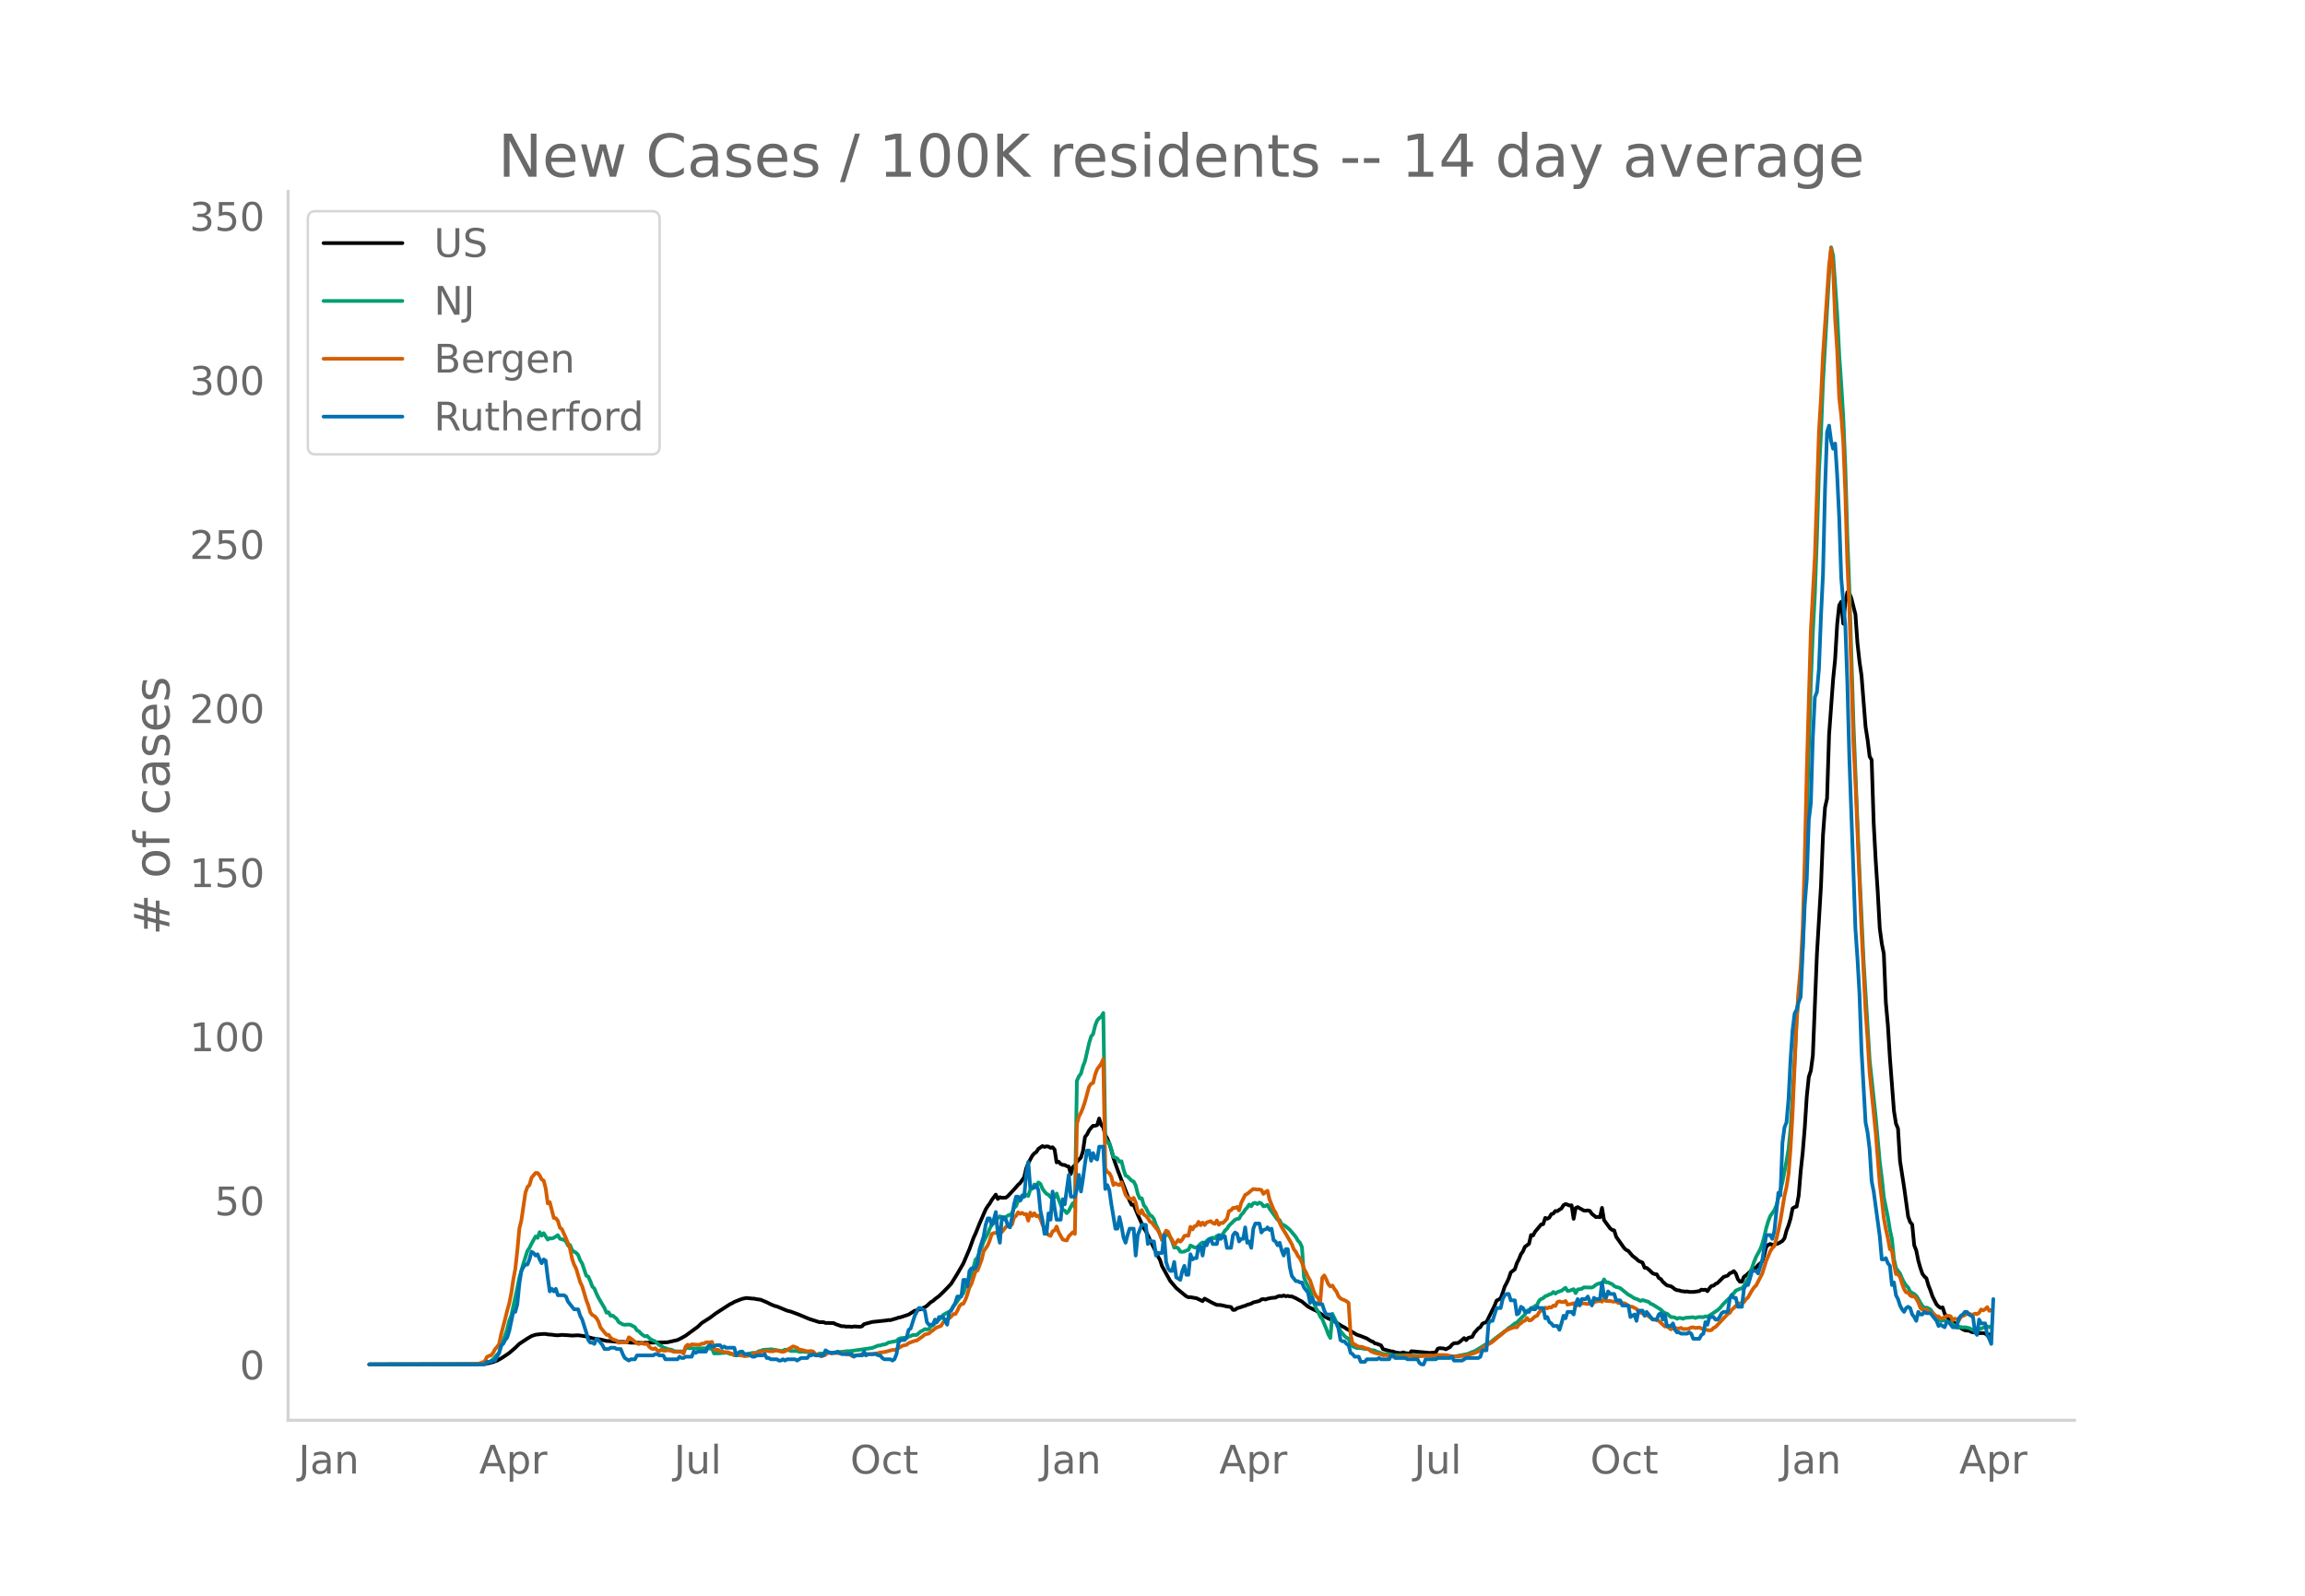 <svg height="864" viewBox="0 0 936 648" width="1248" xmlns="http://www.w3.org/2000/svg" xmlns:xlink="http://www.w3.org/1999/xlink"><defs><style>*{stroke-linecap:butt;stroke-linejoin:round}</style></defs><g id="figure_1"><path d="M0 648h936V0H0z" style="fill:#fff" id="patch_1"/><g id="axes_1"><path d="M117 576.72h725.4V77.76H117z" style="fill:none" id="patch_2"/><path clip-path="url(#pbad2d08699)" d="m149.973 554.04 43.634-.082 3.293-.156 1.647-.275 1.646-.43 1.647-.592 1.647-.898 1.646-1.078 1.647-1.113 2.47-2.125 1.646-1.604 1.647-1.089 1.646-1.076 1.647-.981 1.646-.56 2.47-.277 1.647-.032.823.195 1.647.11 1.646.226.824.027 1.646-.173 2.47.146 1.647.137 2.47-.126 1.646.21 1.647.28 2.47.726 2.47.387.823.098 2.47.6 1.646.083 2.47.233 1.647.084.823-.043 3.293.346 4.116.053.824.12.823-.143 9.056-.183 4.117-.914 1.646-.827 1.647-.931 4.94-3.614 1.646-1.56 3.293-2.096 2.47-1.852 5.763-3.72.823-.361.824-.508 2.47-.988.823-.293 1.646-.33 2.47.246.824.045.823.196 1.647.216 2.47 1.033 1.646.827 1.647.693.823.166 4.116 1.705 1.647.427 3.293 1.232 4.116 1.724 4.117 1.31 1.646.006.824.306 3.293.049.823.442 2.47.863.823-.029.824.16 1.646-.01.824.141.823-.198 2.47.138.823-.185.823-.864 3.293-.893 4.117-.444 1.646-.168.824-.173.823.037 2.47-.707.823-.325.823-.127 3.294-1.096 2.47-1.555.823-.144.823-.372.823-.088.824-.514.823-.325.823-.544 1.647-1.545.823-.433.823-.772 1.647-1.219 1.647-1.587 1.646-1.675 1.647-1.751 2.47-3.99 2.47-4.26 2.47-5.782 1.646-4.537.823-1.77 1.647-4.11 2.47-5.697.823-1.334.823-1.084.823-1.426 1.647-2.2.823 1.76.824-.706.823.221 1.646-.059.824-.655 2.47-2.658 1.646-1.882.824-.722 1.646-2.349.823-3.545.824-2.166 1.646-3.022.824-.964.823-.549.823-1.266 1.647-1.154.823.342.823-.232.824.088.823.524.823-.234.823.92.824 5.209.823-.271.823.932.824.344.823.062.823.46.823.194.824 3.015.823-2.834.823-.634.824-1.46 1.646-1.785.823-2.518.824-5.796.823-1.017.823-1.63.824-1.082.823-.84.823-.01.824-.247.823-2.686.823 2.593.823.92.824 3.21.823 1.394.823 2.044.824 2.606.823 3.167 1.646 4.717 1.647 4.324 3.293 8.426.823 1.633.824-.021 1.646 3.973 2.47 5.507.823 1.23 1.647 3.417 3.293 6.83.823 1.45.824 2.51 3.293 5.978 2.47 2.924 3.293 2.736.823.637.824.374.823-.042 1.646.303.824.131 2.47 1.177.823-1.017 3.293 1.789 1.647.755 1.646.076 2.47.568 1.647.233.823 1.154.823-.025.823-.63 1.647-.494.823-.323.824-.19.823-.393 1.646-.485.824-.485 2.47-.589.823-.634.823-.152.823.198.824-.33 1.646-.322 1.647-.135.823-.438.824-.227.823.102.823-.283.823.297.824-.132.823.183.823.028 1.647.72 1.646.93.824.417 2.47 2.059 2.47 1.307.823.34 3.293 2.226 1.646.96 1.647.639 4.116 2.597.824.375.823.601 1.647.842 2.47 1.505 1.646.555 2.47.985 1.647 1.057.823.27.823.687.823.153 1.647.64.823 1.538 3.293.89.824.08.823.346 1.647.246.823.019.823-.28.823.311.824.071.823.211.823-1.064 7.41.69 1.646-.125.824-.045.823-1.53.823-.225 1.647.137.823.326 1.647-.884.823-1.002.823-.59 1.647-.071.823-.575 1.647-1.431.823.84.823-.923 1.647-.422.823-1.583 1.647-1.874.823-.472.823-1.384.824-.401.823-.24 3.293-6.692.823-2.043 1.647-.903.823-2.233.824-2.558.823-1.524.823-1.783.823-2.473 1.647-1.24.823-2.483.824-1.603.823-2.048.823-1.172.823-1.877 1.647-1.19.823-3.577.824.174.823-1.516 2.47-2.938.823-.13.823-2.537.824.345.823-.446.823-1.422.824-.247.823-1.028.823.048.823-.607.824-.462.823-1.346.823-.462.824.236.823.387.823-.112.823 5.487.824-4.378.823-.385 2.47 1.396.823.075.823-.135.824.22.823 1.183 1.647 1.315.823-.062.823.13.823-3.805.824 4.964 2.47 3.356.823.648.823.154.824 2.618 3.293 4.666.823.695.823.41 1.647 1.938 1.646 1.276.824.785 1.646.739.824 2.062.823.051.823.637 1.647 1.58.823.309.823.107.824 1.47.823.432.823 1.14 1.647 1.424 1.646.39.824.526.823.7.823.349.823.08.824.286 1.646.214.824-.073.823.195 1.646.019 2.47-.336.824-.606.823.129.823-.131.824.626.823-1.178.823-.928.823-.137.824-.698.823-.392 2.47-2.453 1.646-.534.824-.941.823-.284.823-.604.824.978.823 2.258.823 1.065.823-.01.824-1.964.823-.545 1.647-1.549.823-.974.823-.496.823-.092.824-1.118.823-.616.823-.845.824-2.688.823-3.292.823-.774.823-.36.824.39 2.47-.613 1.646-.998.823-1.1.824-3.058.823-2.189.823-2.745.824-4.11.823-.547.823-.203.824-4.448.823-9.88.823-7.652.823-9.971.824-12.725.823-7.987.823-2.506.824-6.211 1.646-40.966 1.647-27.679.823-20.773.823-11.25.824-3.643.823-25.825 1.646-22.635.824-8.247.823-14.117.823-7.604.824-1.484.823 8.9.823-8.482.823-4.29.824.316.823 2.171 1.647 6.518.823 11.653.823 7.513.823 5.679 1.647 20.786.823 5.253.824 6.78.823 1.452.823 25.58.824 15.282.823 12.648.823 14.859.823 6.195.824 4.09.823 19.839.823 9.176.824 13.286 1.646 21.538.823 5.167.824 2.02.823 13.216 1.647 10.578 1.646 11.942.823 2.25.824.937.823 8.482.823 2.07.824 4.113.823 2.905.823 2.432.823 1.123.824.734.823 2.858.823 2.086.824 2.408 1.646 3.253.823.858.824.562.823-.214.823 2.584 2.47 3.297.823.414.824.079.823 1.703.823-.14 1.647 1.002.823.38.824.13.823-.03.823.49.823.242 1.647.03.823.317 1.647-.064.823.204.823.66.824-.293.823-.066h0" style="fill:none;stroke:#000;stroke-linecap:round;stroke-width:1.5" id="line2d_1"/><path clip-path="url(#pbad2d08699)" d="m149.973 554.04 44.457-.105 2.47-.352.823-.329.824-.17.823-.471.823-.618 1.647-1.877.823-.77.824-2.646.823-2.066 1.646-4.836.824-3.4.823-2.109 2.47-11.329.823-4.06 1.647-5.85 1.646-5.132.824-1.196.823-1.727 1.646-2.895.824.553.823-2.336.823 1.45.824-1.02 1.646 2.605.823-.536.824.086.823-.274 1.647-1.062.823 1.451 1.646.45.824.626.823 1.685.823-.216.824 2.035.823.656.823.456.824.915.823 2.122.823 1.347 1.647 4.887.823.416.823 1.818.824 2.216.823.79.823 2.004.823 1.705 2.47 4.205.824 1.91.823-.193.823 1.447.823-.096 1.647 1.333.823 1.336 1.647.934.823.135 1.647-.096.823.184 1.647.888.823 1.32.823.372.823.925.824.654.823.473.823-.184.824.834.823.649 1.646.736 1.647 1.498.823.346.824.602 2.47.858.823.062.823.447.823.235 1.647.024.823-.021.824.42.823-1.809.823-.043.823.163.824-.035.823.141 1.647-.06 3.293-.04 1.646.125.824-.1.823 2.064 1.646-.013.824-.032.823-.143.823.002.824-.138.823.221.823.36.823.03.824.43 1.646.002 3.293-.403 2.47-.515 1.647-.018.823-.686.824-.114.823-.377 1.646-.157h.824l.823-.142 1.647.26 2.47.42.823-.025.823-.485 1.647.227.823.33 1.646-.025.824.017.823.294.823.075.824-.173.823.21.823.036 1.647.38.823.374.823.227.824-.076.823-.298 2.47-.026.823-.298.823-.17.824.218 1.646-.29.824.027 4.116-.463.823.016 9.056-1.282 2.47-.994.824-.021.823-.341.823-.048.823-.271.824-.521 3.293-.639.823-.787.823-.34 1.647-.178.823.096.824-.57.823-.248.823-.382 1.647-.061 1.646-1.426.824-.384.823-.559.823.146.824-.193.823-1.12.823-.405 2.47-2.29.823-.62.824-1.25 1.646-.961.823-.189.824-.896.823-1.514.823-.858 2.47-3.529.823-.902.824-2.283.823-1.495.823-2.08.824-1.524 1.646-6.2.823-.911.824-2.36.823-1.727.823-2.379 1.647-3.142.823-2.095.823-1.632.824-.534 1.646-2.116.824-.748.823.59.823.75.823-1.041.824-.622.823-.267.823-.655.824-2.183.823-.702.823-2.21.824.02.823-1.287.823-.433.823-.694.824.477.823-2.612.823-.338.824-1.723.823.686.823-1.499.823.577.824 1.894.823 1.214.823.916.824.42.823.936.823-.371.823.446.824-1.511.823 2.401 1.647 4.167.823.331.823 1.054.823-.902.824-1.72.823-1.414.823 1.613.824-51.356.823-1.78.823-1.118.823-2.974.824-2.102 1.646-7.22.824-2.78.823-.995.823-3.387.824-2.139.823-.926.823-.523.823-1.57.824 50.624.823 1.755.823.442.824 2.606.823 3.023.823.282.823.4.824 1.28.823-.204.823 3.288.824 2.514.823.407 1.646 1.685.824.363.823 1.583.823 3.352.824 1.885.823-.03.823 2.827.823 1.007.824 1.696.823 1.285.823.471.824 1.168.823 2.416.823 1.626 1.647 4.49.823-.518.823-1.927.824.014.823 1.267.823 1.75.823 2.465.824-.153.823.449.823 1.342.824.086.823-.147.823-.405.824-.238.823-1.818 1.646.816.824.09.823-.7.823-.904.824-.524.823.426.823-1.038.823-.704 1.647-.628.823.287.824-.986.823.343.823-.458.823-.666.824-1.37.823-.744.823-1.272 2.47-2.4.823-.344.824-.14.823-1.481.823-.857.824-1.28.823-.857.823-1.238.823.69.824-1.218.823-.146.823.497.824-.604.823.343.823 1.17.823-.156.824-.416.823 1.507 3.293 4.554.824.112.823 1.811.823.159.823.56 1.647 1.394 2.47 2.937.823 1.457.823.874.824 1.814.823 12.304.823 1.961.824 1.557.823 1.794 1.646 5.205.824 2.09.823 1.287.823 1.966.824 1.014 1.646 3.948.823 2.286.824 1.452.823-9.813 1.647 3.416.823 1.946.823 1.644 1.647 2.006.823.681.823.385.824 2.234.823.913 1.647.63 1.646.094 1.647.281 1.646.098.824.419.823.025.823.161.823.522.824.184 1.646.684 2.47.007 1.647.434 1.646.047 2.47.012 1.647-.108 2.47.235 2.47.103.823-.09.823.075 1.647-.067 4.116.294 1.647-.027 4.116.096 1.647-.132 4.116-.792.823-.197 1.647-.723.823-.243 1.647-.985 1.646-.993.824-.59 2.47-1.125 2.47-1.97 1.646-1.215 2.47-1.877.823-.772.823-.468 1.647-1.34.823-.365 1.647-1.686 1.646-1.61.824-1.48 1.646-.828 2.47-1.62.824-1.707.823-.664.823-.301.823-.818.824-.244.823-.458.823-.214.824-.802.823.676.823-.618 1.647-.547 1.646-1.207.824 1.291.823-.096 1.646-.634.824 1.611.823-1.484 1.647-.244.823-.6 3.293.068.823-.446.824-.685.823-.401.823-.21.823.352.824-1.94.823 1.228.823-.045.824.46.823.278.823.79.824.413.823.161.823.298 3.293 2.652.824.404 1.646 1.09.823.2 1.647.828.823-.346 2.47.752.823.739.824.31 3.293 2.069.823.8.823.639.824.175 1.646 1.43.824.011.823.181.823.49.823-.35.824.082.823.238.823-.342 3.293-.277.824.344.823-.282.823-.15 1.647.108.823-.374.824.152 1.646-.99 2.47-1.661.823-.697 1.647-1.954 1.646-1.577.824-.74.823-1.26.823-.612.824-1.101 1.646-.724.823-.18.824-.942.823-1.62.823-1.33 1.647-4.514.823-2.374.823-2.03 1.647-2.953.823-2.197.824-2.964.823-3.557.823-2.793.823-2.115 1.647-2.34.823-1.93 1.647-6.103.823-3.462 1.647-8.525.823-4.87.823-8.196 1.647-27.845.823-15.952.824-11.057.823-6.915.823-11.614.823-23.024 1.647-58.17.823-26.52.824-20.477.823-15.698.823-22.634.823-27.198.824-15.156.823-20.92 2.47-43.829.823-10.904.823 3.427 1.647 23.704.823 16.645.824 11.796.823 13.573.823 19.817.823 28.261.824 21.638 1.646 53.963 2.47 61.32 1.647 35.468 2.47 40.444 2.47 23.147 1.646 18.245.823 6.39.824 7.9 1.646 8.062.824 5.142.823 3.785.823 8.08.823 3.737 1.647 2.16.823 2.01.824 1.607.823 1.25.823.768.823 1.783 1.647.9.823.752.824 1.245.823 1.546.823 1.232.823.833.824-.121.823.34.823.488.824 1.14.823 1.57.823.937.823.273.824.806.823-.272.823.008.824.217.823.397.823.203.823.578.824.717 1.646.765.824-.271.823.209.823-.098 1.647.333 1.646.813.824-.256.823-.078.823.068 1.647-.716 1.646-.526.824.336.823-.412h0" style="fill:none;stroke:#009e73;stroke-linecap:round;stroke-width:1.5" id="line2d_2"/><path clip-path="url(#pbad2d08699)" d="m149.973 554.04 40.34-.071 4.117-.256 1.647-.53.823-.49.823-1.665.824-.45.823-.204.823-.96.824-1.541.823-.92.823-1.163.824-3.932 1.646-6.27.823-3.369.824-2.9.823-4.125.823-5.473.824-4.503.823-7.372.823-8.925.823-3.39 1.647-11.252.823-2.277.824-.837.823-2.92 1.646-1.961.824.05.823.95.823 1.665.824.45.823 3.195.823 6.065.823-.5 1.647 6.423.823.112.824 1.082.823 2.768.823.602 1.647 3.717.823 1.91.823 2.317.824 4.054.823 2.39.823 1.592 1.647 5.514.823 1.705 1.647 5.555.823 2.185.823 2.86.824 1.04.823.41.823.857.823 1.389.824 2.389 1.646 2.022.824.98.823-.01.823 1.174.823.653 1.647.552.823.817.824-.113 2.47.02.823-2.092.823.51 2.47 1.89.823.326.823-.48.824.337.823.153.823-.143.824 1.185.823.725.823.275.823-.347.824.848.823.418.823-.755.824.49h.823l.823-.225 1.647.276.823.378 3.293.081.824.674.823-2.869.823-.745.823.52.824-.674 2.47.194.823-.06.823-.41.823-.01.824-.5.823-.03.823.112.824-.286.823 2.89.823.418.823-.092.824.562.823.01.823.327 1.647.102.823.429.823.174.824.633.823-.245.823.03 1.647.307.823.275 1.647-.204 2.47-1.072.823.02.823-.449.824-.092.823-.265.823.234.823-.398.824.164 1.646.081.824-.275.823-.092 1.646.46.824.101.823-.204.823-.592 1.647-.899.823-.52 1.647.582.823.776.823.04 2.47.623 1.647-.112.823.235.823 1 .824.164 1.646.786.823-.398.824-.266.823-.806.823-.072.824.317.823-.235.823-.02 1.647.255 1.646-.153.824.367 1.646.204.824.623.823-.05.823-.246.823-.04.824-.235.823.102.823-.01.824-.266 2.47.02 1.646-.347.823-.04.824-.307 1.646-.163 3.293-.868.824.01.823-.255 1.646-1.021.824-.45 1.646-.388.824-.694 2.47-.899.823-.112 2.47-1.746.823-.735 1.647-.388.823-.746.823-.54.823-.746.824-.46 1.646-.612.824-1.369 1.646-1.245.823-.45.824-.765.823-.95.823.01.824-1.276.823-1.869.823-.929.823-.153.824-1.573.823-2.267.823-2.767.824-1.46 1.646-5.064.823-.358 1.647-4.34.823-3.44 1.647-2.42.823-1.981.823-2.635.824-.357 1.646-.266.824-2.001.823 1.807 1.646-2.042.824-.664.823.235.823-.592.824-2.798.823-.704.823-1.42.824.613.823-.398.823.572.823-.082.824 2.675.823-3.257.823 1.348.824-1.103.823 1.215.823-.266.823 1.359.824 2.256 1.646 3.42.824.848.823.388.823-1.878.823-.368.824-1.562.823 2.358 1.647 2.9.823.256.823.132.823-1.725 1.647-1.634.823.694.824-44.642.823-3.022.823-1.542.823-2.053.824-2.45 1.646-6.076.824-1.164.823-.388.823-3.38.824-2.164 1.646-2.237.823-1.838.824 44.336.823 1.522.823.418.824 1.552.823 3.278.823-.704.823.5.824.235.823-1.103 1.647 5.014.823 1.164.823.224.823.644.824-.766.823 1.848.823 3.584.824 1.031.823-1.51.823 1.827.823.541.824.899.823 1.44.823.387.824 1.195 1.646 1.98.823 1.655.824 2.134.823-2.113.823-1.583.824.439.823 2.022.823 1.337.823 2.053 1.647-2.094.823.715.824-.858.823-1.47.823-.153.824.082.823-3.635.823 1.072.823-1.318.824-.163.823-1.603.823 1.358.824-1.062.823 1 .823-1.061 1.647-.52.823.734.823.368.824-1.389.823 1.756.823-.786.823.092 1.647-1.715.823-3.145.824-.307.823-.99.823.02.823-.418.824 1.419.823-2.971 1.647-3.34.823-.398 1.646-1.358.824-.633 1.646.256.824-.072.823.225.823 1.582.823-.776.824-.48.823 3.503 1.647 4.125.823 1.256 1.647 4.135.823 1.716 1.646 2.675 2.47 4.258.824 2.093.823 1.052.823 1.644.823.98.824 1.757.823 2.47.823 1.481.824 1.869.823 1.358 1.646 4.911.824 1.501.823.899.823 1.603.824-9.935.823-.99.823 1.592.823 1.95.824.91.823-.338.823 1.389.824 1.031.823 1.88.823.928.823.43.824.295.823.45.823.633.824 12.804.823 3.86.823.153.824.623.823.327 1.646.153.824.46.823.132.823.429.824.725 1.646.653 2.47.562.823.408.824-.132 1.646.214 1.647.49.823.082 3.293-.204.823-.215 2.47-.122.824.275 1.646.133 3.293-.408 1.647-.03 1.646.101 1.647-.306 3.293.01 2.47.51 1.647.062 2.47-.174 1.646-.214 3.293-.98 1.647-.674.823-.592 1.647-1.46.823-.338.823-.592.824-.388.823-.541 1.646-1.41 2.47-1.95.824-.827.823-.52 1.646-.735 1.647-.511.823.102.824-1.133.823-.552.823-.745.823-.296.824-1.072.823.98.823-.102 1.647-1.532.823-.265.824-1.44.823-.684.823-.5.823-.685.824.307.823-.5.823.163.824-.797.823.153.823-1.572.823-.296.824.286.823.01.823-.44.824 1.492.823-.215.823-.071.823-.307.824 1.256.823-.806 1.647-.358.823-.02 1.646.265.824-.316.823-.03.823-.225.824-.5.823-.062.823-.204.823.378.824-1.032.823.756 1.647-.01.823.214.823.082.824-.174.823.715 1.646.04.824.062.823.378.823.766.824.224.823.072 1.646.868.824 1.062.823.439.823.214.824.715.823.122.823.388.823.705.824.541.823.051.823.358.824.224 2.47 2.308.823-.082 1.646 1.246.824-.541.823-.123.823.388.823-.092.824-.234.823.52.823-.122.824.081.823-.224.823-.409.823-.092.824.297 1.646-.194 1.647.755 2.47.398.823-.122.823-.868.824-.398 4.94-5.27.823-.428.823-1.297.823-.715.824-.867 1.646-1.042.823.02.824-.51.823-1.113.823-.786 1.647-2.86.823-1.184.823-.796 2.47-4.759 1.647-5.268 1.646-3.89.824-1.267.823-.817.823-2.93.824-3.41.823-4.034 1.646-10.068.824-3.503.823-5.299.823-10.589.824-14.346 1.646-38.087.824-11.988.823-9.19.823-15.806.823-28.202.824-35.616 1.646-56.773 1.647-30.112 1.646-50.748.824-13.336.823-17.828 2.47-36.412.823-6.893.823 8.465.824 20.412.823 12.457.823 19.32.824 7.249.823 10.854.823 20.412.823 28.53.824 18.215 1.646 54.241.824 16.552 2.47 60.01 1.646 32.9.823 11.63.824 13.478 2.47 24.394 1.646 20.728.823 6.361.824 7.577.823 4.493.823 3.594.824 4.564.823.531.823 5.606.823 3.952.824.081.823 1.154.823 2.665.824 2.247.823 1.286.823.082.823 1.195.824.418.823-.153.823 1.072.824 1.41.823 2.225.823.797.823-.123.824.051 1.646 1.41.824-.062 1.646 1.43.823.03.824.838.823-.133.823-.368.824-.561.823-.051.823.275.823 1.563.824-.664.823.286.823.45.824-1.471 2.47-1.154.823-.164.823.44.823-.082.824-.337.823.194.823-.541.824-1.348.823.378.823-.49.823-.838.824 1.511.823-.306h0" style="fill:none;stroke:#d55e00;stroke-linecap:round;stroke-width:1.5" id="line2d_3"/><path clip-path="url(#pbad2d08699)" d="M149.973 554.04H196.9l.823-1.04h1.647l.823-.52h.824l1.646-3.12.824-3.12.823-.521.823-1.56.823-1.04.824-2.6 1.646-7.801h.824l.823-3.12.823-8.322.823-5.2.824-1.56.823-1.04h.823l.824-2.08.823-3.121.823.52.823 1.04.824-.52.823 2.08.823 1.56.824-1.56.823.52.823 6.76.823 5.722.824-1.04.823 1.04.823-1.04.824 2.6h2.47l.823.52.823 2.08 2.47 3.12h1.647l.823 2.6.823 1.56 1.647 5.202.823 3.12.823 1.04h.824l.823.52.823-2.08.823.52 1.647 2.08.823 1.56h1.647l.823-.52h1.647l.823.52h1.647l.823 2.08.823 1.56 1.647 1.04.823-.52h1.647l.823-1.56h6.586l.823-.52h.824l.823.52h1.647l.823 1.56h4.94l.823-1.04.823.52h.824l.823-.52h2.47l.823-2.08.823.52.824-.52h3.293l.823-2.08.823-.52.824.52h.823l.823-.52h1.647l.823 1.04.823-.52.824.52h3.293l.823 3.12.823-1.04.824-.52h.823l.823 1.04h1.647l1.646 1.04h.824l.823-.52h2.47l.823-.52.823 1.56h.824l.823.52h2.47l.823.52h.823l.824-.52.823.52.823-.52h3.293l.824.52 1.646-1.04h2.47l.823-1.04h.824l.823-.52.823.52h3.293l.824-2.08 1.646 1.04h2.47l.824-.52 1.646 1.04h4.117l.823 1.04.823-.52h2.47l.823-1.56.824 1.56.823-.52h3.293l.823.52h.824l.823 1.04.823.52h2.47l.823.52.824-.52.823-2.08.823-4.68.823-1.04h1.647l.823-1.04.824-3.12.823-.52 1.646-5.201 1.647-3.12h.823l1.647 1.04.823 4.68.824 1.04h1.646l.823-2.08.824 1.04.823-2.08h1.647l1.646 3.12.823-5.2.824-.52 1.646-3.12.824-2.601h1.646l.823-6.76h.824l.823 2.6.823-6.241.824-1.04h1.646l.823-2.08.824-5.721 1.646-5.201.824-4.68.823-2.6h.823l.823 2.6.824-2.08.823-3.121.823 8.84.824 3.641.823-10.4h.823l.823 1.04.824 2.6.823.52.823-4.16.824-5.201.823-3.12h.823l.824 1.56.823-2.08.823.52.823-9.362.824-4.68.823 10.4h1.647l.823-1.04.823 2.08.823 8.322.824 3.64.823 5.72h.823l.824-8.32.823 2.6.823-11.441.823 6.76.824 4.681h1.646l.824-8.32.823 2.08 1.646-11.962.824 8.841h1.646l.824-3.12.823-5.72.823 6.76.823-5.2.824-6.241.823-5.201h.823l.824 4.16.823-3.12.823 2.08.824.52.823-5.2h1.646l.824 17.162.823-1.56.823 2.08.824 5.72 1.646 9.882h.823l.824-4.68.823 3.64.823 4.68.824 2.08.823-3.12.823-2.6h1.647l.823 10.92.823-8.32 1.647-4.16h1.646l.824 7.8.823-1.56.823.52h.824l.823 5.72.823-1.04h1.647l.823-7.28.823 10.921.824 2.6.823 1.04h.823l.823-3.64.824 6.24 1.646 1.041.824-3.64.823-2.08.823 3.64h.824l.823-8.321.823 2.08.823-.52h.824l.823-4.68h.823l.824 3.64.823-5.2.823 1.04.823-2.08.824-.52.823 2.08h1.647l.823-3.641.823 1.56.823-1.04h.824l.823 4.68h1.647l.823-5.2.823-1.04.823.52.824 3.12.823-1.04h.823l.824-4.68.823 6.24.823-.52.823 2.6.824-7.8.823-2.08h1.647l.823 3.64.823-1.04 1.647-.52v-.52l.823 1.04.823-.52.824 4.68.823.52.823 1.56.824-1.04.823 3.12.823 2.08.823-2.6h.824l.823 7.281.823 3.64 1.647 2.081h.823l.823.52h.824l.823 2.08 1.647 2.08.823 4.161.823-2.08.823 2.08h.824l.823.52h1.647l.823 2.6.823 1.56h1.647l.823 1.04.823 1.561.824 1.04.823 2.08.823 4.68.823.52h.824l.823 1.041.823.52.824 3.12.823.52.823 1.04h1.647l.823 2.08h1.647l.823-1.04h4.116l.824-.52.823.52h3.293l.823-1.56h.824l.823 1.04h4.116l.824.52h4.116l.823 1.56.824.521h.823l.823-2.08h4.117l.823-.52h4.94l.823-.52.823 1.56h3.294l1.646-1.04h4.94l.823-.52.823-2.6h1.647l.823-10.922.824-1.04h.823l1.646-5.2h1.647l.823-3.641.824-1.56.823-.52h.823l.823 2.6h1.647l.823 5.72.824-.52.823-2.6.823.52.823 1.56h1.647l.823-1.56.824.52h.823l.823-1.04.824.52h1.646l.823 4.16.824-.52.823 2.081.823.52.824 1.04h1.646l.823 1.56.824-2.6.823-3.12.823 1.04.824-2.6h1.646l.823 1.04.824-4.16.823-2.081.823 2.6.824-2.6h1.646l.823-1.04.824 2.08.823 1.56.823-3.12.824.52h1.646l.823-6.76.824 5.72.823.52.823-2.6.824 1.04h1.646l.824 2.6h1.646l.823 2.08h2.47l.824 4.68 1.646-1.04.823 2.601.824-4.16h1.646l.824 2.08.823-1.56 2.47 3.12h1.646l.824-2.08.823-.52.823 2.6.823-2.08.824 4.68h1.646l.824-1.04.823 2.6.823 1.04h.823l.824.52h2.47l.823-.52.823.52.823 2.08h2.47l.824-1.56.823-.52.823-4.68.824 1.04.823-3.12h1.646l.824 1.04h.823l.823-1.04.824-1.56.823-.52h1.646l.824-5.201.823-1.56.823 1.04h.824l.823 3.64h1.646l.824-7.28.823-1.56h.823l.824-2.601.823-3.12h1.646l.824 1.04 1.646-5.2 1.647-10.402h1.646l.824 1.56.823-3.12 1.647-15.602.823 1.04.823-21.322.823-6.241.824-2.08.823-9.361.823-16.122.824-11.962.823-6.76.823-1.56.824-3.12.823-2.081 1.646-37.444.824-10.402.823-23.922.823-6.761.824-27.043.823-16.122.823-2.08.823-9.361.824-21.323.823-17.162.823-34.324.824-23.403.823-2.6.823 6.24.823 3.121.824-2.08.823 13.002.823 17.161.824 24.443 1.646 19.242.823 22.883.824 31.204 1.646 45.765.824 23.403.823 11.961.823 14.562.823 22.882 1.647 29.124.823 4.16.824 6.761.823 13.001.823 4.16 2.47 18.203.823 9.361h.824l.823-.52.823 2.08.824 1.04.823 7.801.823-1.04.823 5.2.824 1.56.823 2.601.823 1.56.824 1.04.823-1.56.823-.52.823.52.824 2.6.823 1.04.823 1.561.824-3.64.823 1.04h.823l.823-1.04.824.52h1.646l2.47 3.12.823 2.08.824-.52 1.646 1.04.824-2.08h.823l1.646 2.08h1.647l.823-3.64.824-1.04.823-.52.823-1.04h.824l.823 1.04 1.646 1.04.824 6.24.823 1.04.823-6.24.824 1.56h1.646l.823 4.68.824 1.56.823 2.081.823-18.202h0" style="fill:none;stroke:#0072b2;stroke-linecap:round;stroke-width:1.5" id="line2d_4"/><path d="M117 576.72V77.76" style="fill:none;stroke:#d3d3d3;stroke-linecap:square;stroke-linejoin:miter;stroke-width:1.25" id="patch_3"/><path d="M117 576.72h725.4" style="fill:none;stroke:#d3d3d3;stroke-linecap:square;stroke-linejoin:miter;stroke-width:1.25" id="patch_4"/><g id="matplotlib.axis_1"><g id="xtick_1"><g style="fill:#696969" transform="matrix(.16 0 0 -.16 121.174 598.378)" id="text_1"><defs><path d="M9.813 72.906h9.859V5.078q0-13.187-5-19.14-5-5.954-16.094-5.954h-3.75v8.297h3.078q6.531 0 9.219 3.672Q9.813-4.39 9.813 5.078z" id="DejaVuSans-74"/><path d="M34.281 27.484q-10.89 0-15.093-2.484-4.204-2.484-4.204-8.5 0-4.781 3.157-7.594 3.156-2.797 8.562-2.797 7.485 0 12 5.297 4.516 5.297 4.516 14.078v2zm17.922 3.72V0H43.22v8.297Q40.14 3.328 35.547.953q-4.594-2.375-11.234-2.375-8.391 0-13.36 4.719Q6 8.016 6 15.922q0 9.219 6.172 13.906 6.187 4.688 18.437 4.688h12.61v.89q0 6.203-4.078 9.594-4.078 3.39-11.453 3.39-4.688 0-9.141-1.124-4.438-1.125-8.531-3.375v8.312q4.921 1.906 9.562 2.844 4.64.953 9.031.953 11.875 0 17.735-6.156 5.86-6.14 5.86-18.64z" id="DejaVuSans-97"/><path d="M54.89 33.016V0h-8.984v32.719q0 7.765-3.031 11.61-3.031 3.858-9.078 3.858-7.281 0-11.484-4.64-4.204-4.625-4.204-12.64V0H9.08v54.688h9.03v-8.5q3.235 4.937 7.594 7.374Q30.078 56 35.797 56q9.422 0 14.25-5.828 4.844-5.828 4.844-17.156z" id="DejaVuSans-110"/></defs><use xlink:href="#DejaVuSans-74"/><use x="29.492" xlink:href="#DejaVuSans-97"/><use x="90.771" xlink:href="#DejaVuSans-110"/></g></g><g id="xtick_2"><g style="fill:#696969" transform="matrix(.16 0 0 -.16 194.586 598.378)" id="text_2"><defs><path d="M34.188 63.188 20.797 26.906h26.812zm-5.579 9.718h11.188L67.578 0h-10.25l-6.64 18.703h-32.86L11.188 0H.78z" id="DejaVuSans-65"/><path d="M18.11 8.203v-29H9.077v75.484h9.031v-8.296q2.844 4.875 7.157 7.234Q29.594 56 35.594 56q9.968 0 16.187-7.906 6.235-7.907 6.235-20.797T51.78 6.484q-6.218-7.906-16.187-7.906-6 0-10.328 2.375-4.313 2.375-7.157 7.25zm30.578 19.094q0 9.906-4.079 15.547-4.078 5.64-11.203 5.64-7.14 0-11.218-5.64-4.079-5.64-4.079-15.547 0-9.906 4.078-15.547 4.079-5.64 11.22-5.64 7.124 0 11.202 5.64t4.078 15.547z" id="DejaVuSans-112"/><path d="M41.11 46.297q-1.516.875-3.297 1.281Q36.03 48 33.89 48q-7.625 0-11.703-4.953-4.079-4.953-4.079-14.234V0H9.08v54.688h9.03v-8.5q2.844 4.984 7.375 7.39Q30.031 56 36.531 56q.922 0 2.047-.125 1.125-.11 2.484-.36z" id="DejaVuSans-114"/></defs><use xlink:href="#DejaVuSans-65"/><use x="68.408" xlink:href="#DejaVuSans-112"/><use x="131.885" xlink:href="#DejaVuSans-114"/></g></g><g id="xtick_3"><g style="fill:#696969" transform="matrix(.16 0 0 -.16 273.693 598.378)" id="text_3"><defs><path d="M8.5 21.578v33.11h8.984V21.922q0-7.766 3.016-11.656 3.031-3.875 9.094-3.875 7.265 0 11.484 4.64 4.234 4.64 4.234 12.656v31h8.985V0h-8.984v8.406Q42.047 3.422 37.718 1q-4.313-2.422-10.032-2.422-9.421 0-14.312 5.86Q8.5 10.296 8.5 21.578zM31.11 56z" id="DejaVuSans-117"/><path d="M9.422 75.984h8.984V0H9.422z" id="DejaVuSans-108"/></defs><use xlink:href="#DejaVuSans-74"/><use x="29.492" xlink:href="#DejaVuSans-117"/><use x="92.871" xlink:href="#DejaVuSans-108"/></g></g><g id="xtick_4"><g style="fill:#696969" transform="matrix(.16 0 0 -.16 345.256 598.378)" id="text_4"><defs><path d="M39.406 66.219q-10.75 0-17.078-8.016-6.312-8-6.312-21.828 0-13.766 6.312-21.781 6.328-8 17.078-8 10.735 0 17.016 8 6.281 8.015 6.281 21.781 0 13.828-6.281 21.828-6.281 8.016-17.016 8.016zm0 8q15.328 0 24.5-10.281 9.188-10.282 9.188-27.563 0-17.234-9.188-27.516-9.172-10.28-24.5-10.28-15.375 0-24.593 10.25-9.204 10.265-9.204 27.546t9.204 27.563q9.218 10.28 24.593 10.28z" id="DejaVuSans-79"/><path d="M48.781 52.594v-8.407q-3.812 2.11-7.64 3.157-3.828 1.047-7.735 1.047-8.75 0-13.593-5.547-4.829-5.532-4.829-15.547 0-10.016 4.829-15.563 4.843-5.53 13.593-5.53 3.907 0 7.735 1.046 3.828 1.047 7.64 3.156V2.094Q45.016.344 40.984-.531q-4.015-.89-8.562-.89-12.36 0-19.64 7.765-7.266 7.765-7.266 20.953 0 13.375 7.343 21.031Q20.22 56 33.016 56q4.14 0 8.093-.86 3.953-.843 7.672-2.546z" id="DejaVuSans-99"/><path d="M18.313 70.219V54.688h18.5v-6.985h-18.5V18.016q0-6.688 1.828-8.594 1.828-1.906 7.453-1.906h9.218V0h-9.218q-10.407 0-14.36 3.875-3.953 3.89-3.953 14.14v29.688H2.687v6.984h6.594V70.22z" id="DejaVuSans-116"/></defs><use xlink:href="#DejaVuSans-79"/><use x="78.711" xlink:href="#DejaVuSans-99"/><use x="133.691" xlink:href="#DejaVuSans-116"/></g></g><g id="xtick_5"><g style="fill:#696969" transform="matrix(.16 0 0 -.16 422.498 598.378)" id="text_5"><use xlink:href="#DejaVuSans-74"/><use x="29.492" xlink:href="#DejaVuSans-97"/><use x="90.771" xlink:href="#DejaVuSans-110"/></g></g><g id="xtick_6"><g style="fill:#696969" transform="matrix(.16 0 0 -.16 495.087 598.378)" id="text_6"><use xlink:href="#DejaVuSans-65"/><use x="68.408" xlink:href="#DejaVuSans-112"/><use x="131.885" xlink:href="#DejaVuSans-114"/></g></g><g id="xtick_7"><g style="fill:#696969" transform="matrix(.16 0 0 -.16 574.194 598.378)" id="text_7"><use xlink:href="#DejaVuSans-74"/><use x="29.492" xlink:href="#DejaVuSans-117"/><use x="92.871" xlink:href="#DejaVuSans-108"/></g></g><g id="xtick_8"><g style="fill:#696969" transform="matrix(.16 0 0 -.16 645.756 598.378)" id="text_8"><use xlink:href="#DejaVuSans-79"/><use x="78.711" xlink:href="#DejaVuSans-99"/><use x="133.691" xlink:href="#DejaVuSans-116"/></g></g><g id="xtick_9"><g style="fill:#696969" transform="matrix(.16 0 0 -.16 722.999 598.378)" id="text_9"><use xlink:href="#DejaVuSans-74"/><use x="29.492" xlink:href="#DejaVuSans-97"/><use x="90.771" xlink:href="#DejaVuSans-110"/></g></g><g id="xtick_10"><g style="fill:#696969" transform="matrix(.16 0 0 -.16 795.587 598.378)" id="text_10"><use xlink:href="#DejaVuSans-65"/><use x="68.408" xlink:href="#DejaVuSans-112"/><use x="131.885" xlink:href="#DejaVuSans-114"/></g></g></g><g id="matplotlib.axis_2"><g id="ytick_1"><g style="fill:#696969" transform="matrix(.16 0 0 -.16 97.32 560.119)" id="text_11"><defs><path d="M31.781 66.406q-7.61 0-11.453-7.5Q16.5 51.422 16.5 36.375q0-14.984 3.828-22.484 3.844-7.5 11.453-7.5 7.672 0 11.5 7.5 3.844 7.5 3.844 22.484 0 15.047-3.844 22.531-3.828 7.5-11.5 7.5zm0 7.813q12.266 0 18.735-9.703 6.468-9.688 6.468-28.141 0-18.406-6.468-28.11-6.47-9.687-18.735-9.687-12.25 0-18.718 9.688-6.47 9.703-6.47 28.109 0 18.453 6.47 28.14Q19.53 74.22 31.78 74.22z" id="DejaVuSans-48"/></defs><use xlink:href="#DejaVuSans-48"/></g></g><g id="ytick_2"><g style="fill:#696969" transform="matrix(.16 0 0 -.16 87.14 493.488)" id="text_12"><defs><path d="M10.797 72.906h38.719v-8.312H19.828v-17.86q2.14.735 4.281 1.094 2.157.36 4.313.36 12.203 0 19.328-6.688 7.14-6.688 7.14-18.11 0-11.765-7.328-18.296-7.328-6.516-20.656-6.516-4.593 0-9.36.781-4.75.782-9.827 2.344v9.922q4.39-2.39 9.078-3.563 4.687-1.171 9.906-1.171 8.453 0 13.375 4.437 4.938 4.438 4.938 12.063 0 7.609-4.938 12.047-4.922 4.453-13.375 4.453-3.953 0-7.89-.875-3.922-.875-8.016-2.735z" id="DejaVuSans-53"/></defs><use xlink:href="#DejaVuSans-53"/><use x="63.623" xlink:href="#DejaVuSans-48"/></g></g><g id="ytick_3"><g style="fill:#696969" transform="matrix(.16 0 0 -.16 76.96 426.858)" id="text_13"><defs><path d="M12.406 8.297h16.11v55.625l-17.532-3.516v8.985l17.438 3.515h9.86V8.296H54.39V0H12.406z" id="DejaVuSans-49"/></defs><use xlink:href="#DejaVuSans-49"/><use x="63.623" xlink:href="#DejaVuSans-48"/><use x="127.246" xlink:href="#DejaVuSans-48"/></g></g><g id="ytick_4"><g style="fill:#696969" transform="matrix(.16 0 0 -.16 76.96 360.227)" id="text_14"><use xlink:href="#DejaVuSans-49"/><use x="63.623" xlink:href="#DejaVuSans-53"/><use x="127.246" xlink:href="#DejaVuSans-48"/></g></g><g id="ytick_5"><g style="fill:#696969" transform="matrix(.16 0 0 -.16 76.96 293.596)" id="text_15"><defs><path d="M19.188 8.297h34.421V0H7.33v8.297q5.609 5.812 15.296 15.594 9.703 9.797 12.188 12.64 4.734 5.313 6.609 9 1.89 3.688 1.89 7.25 0 5.813-4.078 9.469-4.078 3.672-10.625 3.672-4.64 0-9.797-1.61-5.14-1.609-11-4.89v9.969Q13.767 71.78 18.938 73q5.188 1.219 9.485 1.219 11.328 0 18.062-5.672 6.735-5.656 6.735-15.125 0-4.5-1.688-8.531-1.672-4.016-6.125-9.485-1.218-1.422-7.765-8.187-6.532-6.766-18.453-18.922z" id="DejaVuSans-50"/></defs><use xlink:href="#DejaVuSans-50"/><use x="63.623" xlink:href="#DejaVuSans-48"/><use x="127.246" xlink:href="#DejaVuSans-48"/></g></g><g id="ytick_6"><g style="fill:#696969" transform="matrix(.16 0 0 -.16 76.96 226.966)" id="text_16"><use xlink:href="#DejaVuSans-50"/><use x="63.623" xlink:href="#DejaVuSans-53"/><use x="127.246" xlink:href="#DejaVuSans-48"/></g></g><g id="ytick_7"><g style="fill:#696969" transform="matrix(.16 0 0 -.16 76.96 160.335)" id="text_17"><defs><path d="M40.578 39.313Q47.656 37.797 51.625 33q3.984-4.781 3.984-11.813 0-10.78-7.422-16.703-7.421-5.906-21.093-5.906-4.578 0-9.438.906-4.86.907-10.031 2.72v9.515q4.094-2.39 8.969-3.61 4.89-1.218 10.218-1.218 9.266 0 14.125 3.656 4.86 3.656 4.86 10.64 0 6.454-4.516 10.079-4.515 3.64-12.562 3.64h-8.5v8.11h8.89q7.266 0 11.125 2.906 3.86 2.906 3.86 8.375 0 5.61-3.985 8.61-3.968 3.015-11.39 3.015-4.063 0-8.703-.89-4.641-.876-10.203-2.72v8.782q5.624 1.562 10.53 2.344 4.907.78 9.25.78 11.235 0 17.766-5.109 6.547-5.093 6.547-13.78 0-6.063-3.468-10.235-3.47-4.172-9.86-5.782z" id="DejaVuSans-51"/></defs><use xlink:href="#DejaVuSans-51"/><use x="63.623" xlink:href="#DejaVuSans-48"/><use x="127.246" xlink:href="#DejaVuSans-48"/></g></g><g id="ytick_8"><g style="fill:#696969" transform="matrix(.16 0 0 -.16 76.96 93.705)" id="text_18"><use xlink:href="#DejaVuSans-51"/><use x="63.623" xlink:href="#DejaVuSans-53"/><use x="127.246" xlink:href="#DejaVuSans-48"/></g></g><g style="fill:#696969" transform="matrix(0 -.2 -.2 0 68.8 379.813)" id="text_19"><defs><path d="M51.125 44H36.922l-4.11-16.313h14.313zm-7.328 27.781-5.078-20.265h14.265L58.11 71.78h7.813L60.89 51.516h15.234V44h-17.14l-4-16.313h15.53V20.22H53.079L48 0h-7.813l5.032 20.219H30.906L25.875 0h-7.86l5.079 20.219H7.719v7.468h17.187L29 44H13.281v7.516h17.625l4.985 20.265z" id="DejaVuSans-35"/><path d="M30.61 48.39q-7.22 0-11.422-5.64-4.204-5.64-4.204-15.453 0-9.813 4.172-15.453 4.188-5.64 11.453-5.64 7.188 0 11.375 5.655 4.203 5.672 4.203 15.438 0 9.719-4.203 15.406-4.187 5.688-11.375 5.688zm0 7.61q11.718 0 18.406-7.625 6.703-7.61 6.703-21.078 0-13.422-6.703-21.078-6.688-7.64-18.407-7.64-11.765 0-18.437 7.64-6.656 7.656-6.656 21.078 0 13.469 6.656 21.078Q18.844 56 30.609 56z" id="DejaVuSans-111"/><path d="M37.11 75.984V68.5h-8.594q-4.828 0-6.72-1.953-1.874-1.953-1.874-7.031v-4.828h14.797v-6.985H19.922V0H10.89v47.703H2.297v6.984h8.594V58.5q0 9.125 4.25 13.297 4.25 4.187 13.468 4.187z" id="DejaVuSans-102"/><path d="M44.281 53.078v-8.5q-3.797 1.953-7.906 2.922-4.094.984-8.5.984-6.688 0-10.031-2.047-3.344-2.046-3.344-6.156 0-3.125 2.39-4.906 2.391-1.781 9.626-3.39l3.078-.688q9.562-2.047 13.593-5.781 4.032-3.735 4.032-10.422 0-7.625-6.032-12.078-6.03-4.438-16.578-4.438-4.39 0-9.156.86Q10.688.296 5.422 2v9.281q4.984-2.594 9.812-3.89 4.829-1.282 9.579-1.282 6.343 0 9.75 2.172 3.421 2.172 3.421 6.125 0 3.656-2.468 5.61-2.453 1.953-10.813 3.765l-3.125.735q-8.344 1.75-12.062 5.39-3.704 3.64-3.704 9.985 0 7.718 5.47 11.906Q16.75 56 26.811 56q4.97 0 9.36-.734 4.406-.72 8.11-2.188z" id="DejaVuSans-115"/><path d="M56.203 29.594v-4.39H14.891q.593-9.282 5.593-14.142 5-4.859 13.938-4.859 5.172 0 10.031 1.266 4.86 1.265 9.656 3.812v-8.5Q49.266.734 44.187-.344 39.11-1.422 33.892-1.422q-13.094 0-20.735 7.61-7.64 7.625-7.64 20.625 0 13.421 7.25 21.296Q20.016 56 32.328 56q11.031 0 17.453-7.11 6.422-7.093 6.422-19.296zm-8.984 2.64q-.094 7.36-4.125 11.75-4.032 4.407-10.672 4.407-7.516 0-12.031-4.25-4.516-4.25-5.203-11.97z" id="DejaVuSans-101"/></defs><use xlink:href="#DejaVuSans-35"/><use x="83.789" xlink:href="#DejaVuSans-32"/><use x="115.576" xlink:href="#DejaVuSans-111"/><use x="176.758" xlink:href="#DejaVuSans-102"/><use x="211.963" xlink:href="#DejaVuSans-32"/><use x="243.75" xlink:href="#DejaVuSans-99"/><use x="298.73" xlink:href="#DejaVuSans-97"/><use x="360.01" xlink:href="#DejaVuSans-115"/><use x="412.109" xlink:href="#DejaVuSans-101"/><use x="473.633" xlink:href="#DejaVuSans-115"/></g></g><g style="fill:#696969" transform="matrix(.24 0 0 -.24 202.252 71.76)" id="text_20"><defs><path d="M9.813 72.906h13.28l32.329-60.984v60.984h9.562V0h-13.28L19.39 60.984V0H9.813z" id="DejaVuSans-78"/><path d="M4.203 54.688h8.985l11.234-42.672 11.172 42.672h10.593l11.235-42.672 11.187 42.672h8.985L63.28 0H52.688L40.922 44.828 29.109 0H18.5z" id="DejaVuSans-119"/><path d="M64.406 67.281v-10.39q-4.984 4.64-10.625 6.922-5.64 2.296-11.984 2.296-12.5 0-19.14-7.64-6.641-7.64-6.641-22.094 0-14.406 6.64-22.047 6.64-7.64 19.14-7.64 6.345 0 11.985 2.296 5.64 2.297 10.625 6.938V5.609Q59.234 2.094 53.437.33q-5.78-1.75-12.218-1.75-16.563 0-26.094 10.124-9.516 10.14-9.516 27.672 0 17.578 9.516 27.703 9.531 10.14 26.094 10.14 6.531 0 12.312-1.734 5.797-1.734 10.875-5.203z" id="DejaVuSans-67"/><path d="M25.39 72.906h8.297L8.297-9.28H0z" id="DejaVuSans-47"/><path d="M9.813 72.906h9.859V42.094L52.39 72.906h12.703L28.906 38.922 67.672 0H54.688L19.672 35.11V0h-9.86z" id="DejaVuSans-75"/><path d="M9.422 54.688h8.984V0H9.422zm0 21.296h8.984v-11.39H9.422z" id="DejaVuSans-105"/><path d="M45.406 46.39v29.594h8.985V0h-8.985v8.203Q42.578 3.328 38.25.953q-4.313-2.375-10.375-2.375-9.906 0-16.14 7.906-6.22 7.922-6.22 20.813 0 12.89 6.22 20.797Q17.968 56 27.874 56q6.063 0 10.375-2.375 4.328-2.36 7.156-7.234zm-30.61-19.093q0-9.906 4.079-15.547 4.078-5.64 11.203-5.64 7.125 0 11.219 5.64 4.11 5.64 4.11 15.547 0 9.906-4.11 15.547-4.094 5.64-11.219 5.64-7.125 0-11.203-5.64-4.078-5.64-4.078-15.547z" id="DejaVuSans-100"/><path d="M4.89 31.39h26.313v-8H4.891z" id="DejaVuSans-45"/><path d="M37.797 64.313 12.89 25.39h24.906zm-2.594 8.593H47.61V25.391h10.407v-8.203H47.609V0h-9.812v17.188H4.89v9.515z" id="DejaVuSans-52"/><path d="M32.172-5.078q-3.797-9.766-7.422-12.735-3.61-2.984-9.656-2.984H7.906v7.516h5.282q3.703 0 5.75 1.765Q21-9.766 23.483-3.219l1.61 4.094-22.11 53.813H12.5l17.094-42.766 17.093 42.766h9.516z" id="DejaVuSans-121"/><path d="M2.984 54.688H12.5L29.594 8.797l17.093 45.89h9.516L35.687 0H23.485z" id="DejaVuSans-118"/><path d="M45.406 27.984q0 9.766-4.031 15.125-4.016 5.375-11.297 5.375-7.219 0-11.25-5.375-4.031-5.359-4.031-15.125 0-9.718 4.031-15.093t11.25-5.375q7.281 0 11.297 5.375 4.031 5.375 4.031 15.093zm8.985-21.203q0-13.953-6.203-20.765Q42-20.797 29.203-20.797q-4.734 0-8.937.703-4.203.703-8.157 2.172v8.735q3.954-2.141 7.813-3.157 3.86-1.031 7.86-1.031 8.843 0 13.234 4.61 4.39 4.609 4.39 13.937v4.453q-2.781-4.844-7.125-7.234Q33.938 0 27.875 0 17.828 0 11.672 7.656q-6.156 7.672-6.156 20.328 0 12.688 6.156 20.344Q17.828 56 27.875 56q6.063 0 10.406-2.39 4.344-2.391 7.125-7.22v8.297h8.985z" id="DejaVuSans-103"/></defs><use xlink:href="#DejaVuSans-78"/><use x="74.805" xlink:href="#DejaVuSans-101"/><use x="136.328" xlink:href="#DejaVuSans-119"/><use x="218.115" xlink:href="#DejaVuSans-32"/><use x="249.902" xlink:href="#DejaVuSans-67"/><use x="319.727" xlink:href="#DejaVuSans-97"/><use x="381.006" xlink:href="#DejaVuSans-115"/><use x="433.105" xlink:href="#DejaVuSans-101"/><use x="494.629" xlink:href="#DejaVuSans-115"/><use x="546.729" xlink:href="#DejaVuSans-32"/><use x="578.516" xlink:href="#DejaVuSans-47"/><use x="612.207" xlink:href="#DejaVuSans-32"/><use x="643.994" xlink:href="#DejaVuSans-49"/><use x="707.617" xlink:href="#DejaVuSans-48"/><use x="771.24" xlink:href="#DejaVuSans-48"/><use x="834.863" xlink:href="#DejaVuSans-75"/><use x="900.439" xlink:href="#DejaVuSans-32"/><use x="932.227" xlink:href="#DejaVuSans-114"/><use x="971.09" xlink:href="#DejaVuSans-101"/><use x="1032.613" xlink:href="#DejaVuSans-115"/><use x="1084.713" xlink:href="#DejaVuSans-105"/><use x="1112.496" xlink:href="#DejaVuSans-100"/><use x="1175.973" xlink:href="#DejaVuSans-101"/><use x="1237.496" xlink:href="#DejaVuSans-110"/><use x="1300.875" xlink:href="#DejaVuSans-116"/><use x="1340.084" xlink:href="#DejaVuSans-115"/><use x="1392.184" xlink:href="#DejaVuSans-32"/><use x="1423.971" xlink:href="#DejaVuSans-45"/><use x="1460.055" xlink:href="#DejaVuSans-45"/><use x="1496.139" xlink:href="#DejaVuSans-32"/><use x="1527.926" xlink:href="#DejaVuSans-49"/><use x="1591.549" xlink:href="#DejaVuSans-52"/><use x="1655.172" xlink:href="#DejaVuSans-32"/><use x="1686.959" xlink:href="#DejaVuSans-100"/><use x="1750.436" xlink:href="#DejaVuSans-97"/><use x="1811.715" xlink:href="#DejaVuSans-121"/><use x="1870.895" xlink:href="#DejaVuSans-32"/><use x="1902.682" xlink:href="#DejaVuSans-97"/><use x="1963.961" xlink:href="#DejaVuSans-118"/><use x="2023.141" xlink:href="#DejaVuSans-101"/><use x="2084.664" xlink:href="#DejaVuSans-114"/><use x="2125.777" xlink:href="#DejaVuSans-97"/><use x="2187.057" xlink:href="#DejaVuSans-103"/><use x="2250.533" xlink:href="#DejaVuSans-101"/></g><g id="legend_1"><path d="M128.2 184.5h136.45q3.2 0 3.2-3.2V88.96q0-3.2-3.2-3.2H128.2q-3.2 0-3.2 3.2v92.34q0 3.2 3.2 3.2z" style="fill:none;opacity:.8;stroke:#ccc;stroke-linejoin:miter" id="patch_5"/><path d="M131.4 98.718h32" style="fill:none;stroke:#000;stroke-linecap:round;stroke-width:1.5" id="line2d_5"/><g style="fill:#696969" transform="matrix(.16 0 0 -.16 176.2 104.317)" id="text_21"><defs><path d="M8.688 72.906h9.921V28.61q0-11.718 4.235-16.875 4.25-5.14 13.781-5.14 9.469 0 13.719 5.14 4.25 5.157 4.25 16.875v44.297H64.5V27.391q0-14.25-7.063-21.532-7.046-7.28-20.812-7.28-13.828 0-20.89 7.28-7.047 7.282-7.047 21.532z" id="DejaVuSans-85"/><path d="M53.516 70.516V60.89q-5.61 2.687-10.594 4-4.984 1.328-9.625 1.328-8.047 0-12.422-3.125t-4.375-8.89q0-4.845 2.906-7.313 2.907-2.453 11.016-3.97l5.953-1.218q11.031-2.11 16.281-7.406 5.25-5.297 5.25-14.172 0-10.61-7.11-16.078-7.093-5.469-20.812-5.469-5.172 0-11.015 1.172Q13.14.922 6.89 3.219v10.156q6-3.36 11.765-5.078 5.766-1.703 11.328-1.703 8.438 0 13.032 3.312 4.593 3.328 4.593 9.485 0 5.359-3.297 8.39-3.296 3.032-10.812 4.547L27.484 33.5q-11.03 2.188-15.968 6.875-4.922 4.688-4.922 13.047 0 9.672 6.812 15.234 6.813 5.563 18.766 5.563 5.14 0 10.453-.938 5.328-.922 10.89-2.765z" id="DejaVuSans-83"/></defs><use xlink:href="#DejaVuSans-85"/><use x="73.193" xlink:href="#DejaVuSans-83"/></g><path d="M131.4 122.203h32" style="fill:none;stroke:#009e73;stroke-linecap:round;stroke-width:1.5" id="line2d_7"/><g style="fill:#696969" transform="matrix(.16 0 0 -.16 176.2 127.802)" id="text_22"><use xlink:href="#DejaVuSans-78"/><use x="74.805" xlink:href="#DejaVuSans-74"/></g><path d="M131.4 145.688h32" style="fill:none;stroke:#d55e00;stroke-linecap:round;stroke-width:1.5" id="line2d_9"/><g style="fill:#696969" transform="matrix(.16 0 0 -.16 176.2 151.287)" id="text_23"><defs><path d="M19.672 34.813V8.108H35.5q7.953 0 11.781 3.297 3.844 3.297 3.844 10.078 0 6.844-3.844 10.078-3.828 3.25-11.781 3.25zm0 29.984V42.828h14.61q7.218 0 10.75 2.703 3.546 2.719 3.546 8.282 0 5.515-3.547 8.25-3.531 2.734-10.75 2.734zm-9.86 8.11h25.204q11.28 0 17.375-4.688Q58.5 63.53 58.5 54.89q0-6.703-3.125-10.657-3.125-3.953-9.188-4.922 7.282-1.562 11.313-6.53 4.031-4.954 4.031-12.376 0-9.765-6.64-15.093Q48.25 0 35.984 0H9.812z" id="DejaVuSans-66"/></defs><use xlink:href="#DejaVuSans-66"/><use x="68.604" xlink:href="#DejaVuSans-101"/><use x="130.127" xlink:href="#DejaVuSans-114"/><use x="169.49" xlink:href="#DejaVuSans-103"/><use x="232.967" xlink:href="#DejaVuSans-101"/><use x="294.49" xlink:href="#DejaVuSans-110"/></g><path d="M131.4 169.173h32" style="fill:none;stroke:#0072b2;stroke-linecap:round;stroke-width:1.5" id="line2d_11"/><g style="fill:#696969" transform="matrix(.16 0 0 -.16 176.2 174.773)" id="text_24"><defs><path d="M44.39 34.188q3.172-1.079 6.172-4.594 3-3.516 6.032-9.672L66.609 0H56l-9.313 18.703q-3.624 7.328-7.015 9.719-3.39 2.39-9.25 2.39h-10.75V0h-9.86v72.906h22.266q12.5 0 18.656-5.234 6.157-5.219 6.157-15.766 0-6.89-3.203-11.437-3.204-4.532-9.297-6.282zM19.673 64.797V38.922h12.406q7.125 0 10.766 3.297 3.64 3.297 3.64 9.687 0 6.39-3.64 9.64-3.64 3.25-10.766 3.25z" id="DejaVuSans-82"/><path d="M54.89 33.016V0h-8.984v32.719q0 7.765-3.031 11.61-3.031 3.858-9.078 3.858-7.281 0-11.484-4.64-4.204-4.625-4.204-12.64V0H9.08v75.984h9.03V46.188q3.235 4.937 7.594 7.374Q30.078 56 35.797 56q9.422 0 14.25-5.828 4.844-5.828 4.844-17.156z" id="DejaVuSans-104"/></defs><use xlink:href="#DejaVuSans-82"/><use x="64.982" xlink:href="#DejaVuSans-117"/><use x="128.361" xlink:href="#DejaVuSans-116"/><use x="167.57" xlink:href="#DejaVuSans-104"/><use x="230.949" xlink:href="#DejaVuSans-101"/><use x="292.473" xlink:href="#DejaVuSans-114"/><use x="333.586" xlink:href="#DejaVuSans-102"/><use x="368.791" xlink:href="#DejaVuSans-111"/><use x="429.973" xlink:href="#DejaVuSans-114"/><use x="469.336" xlink:href="#DejaVuSans-100"/></g></g></g></g><defs><clipPath id="pbad2d08699"><path d="M117 77.76h725.4v498.96H117z"/></clipPath></defs></svg>
